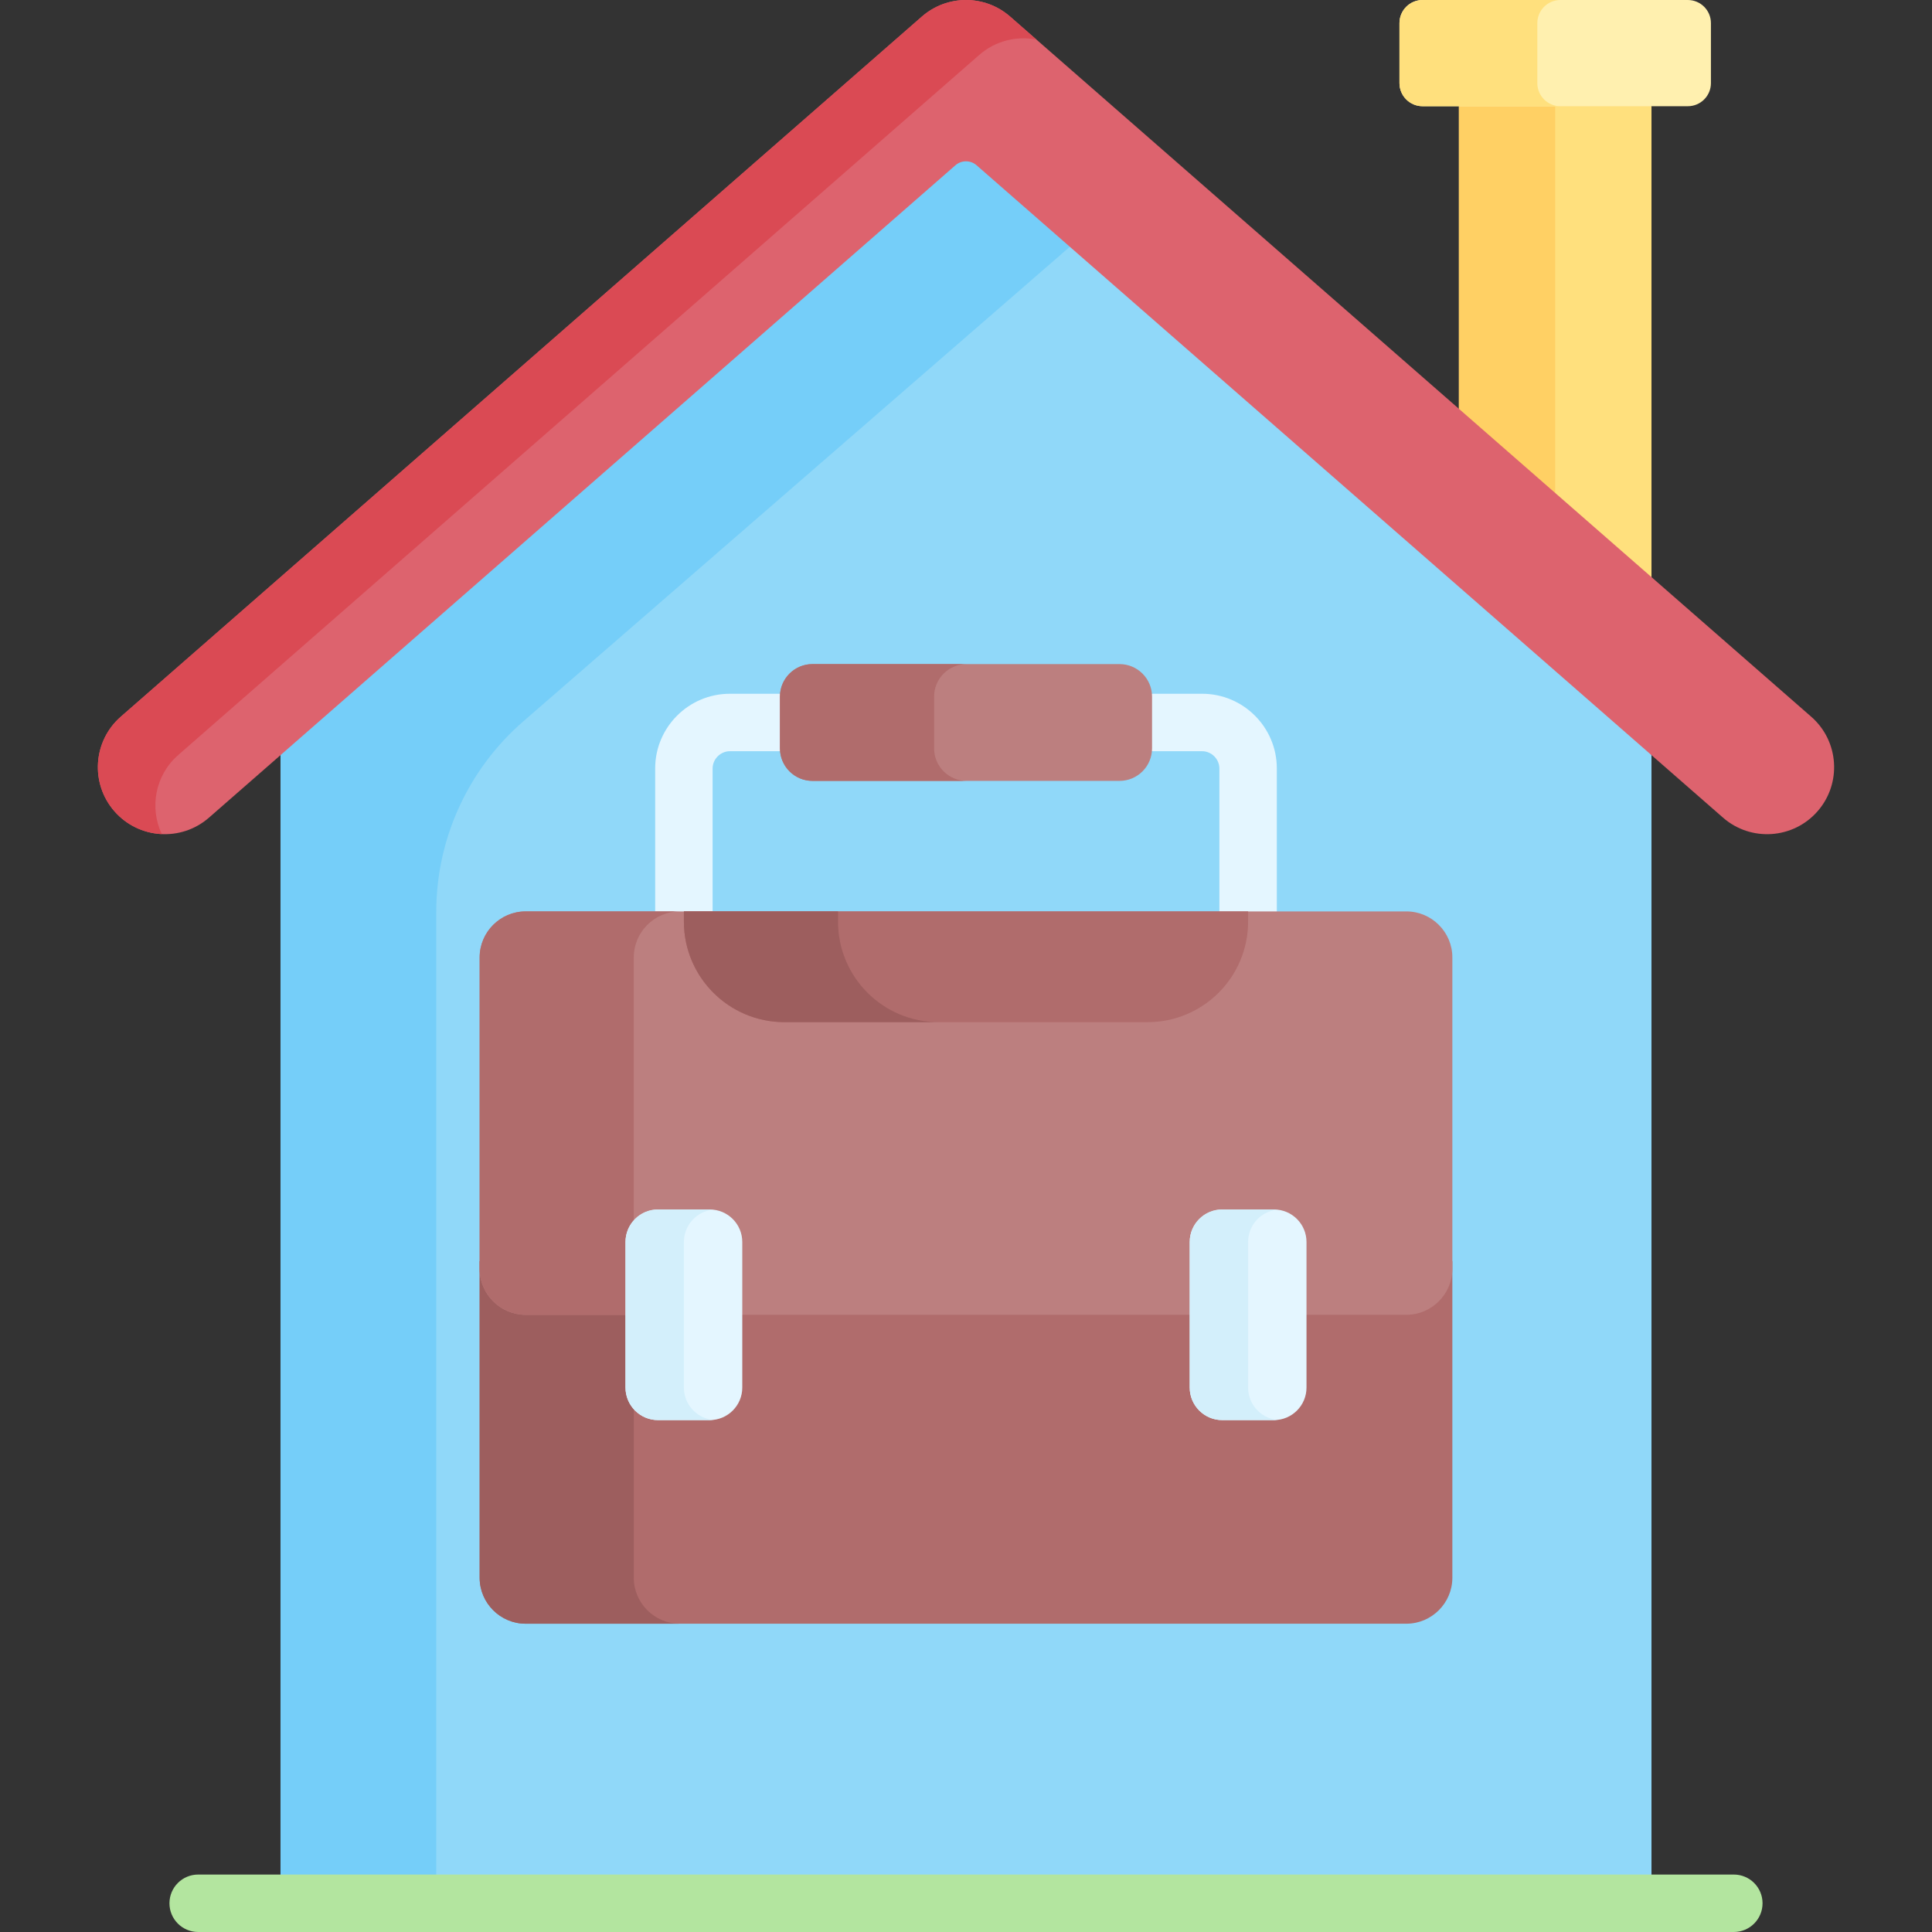 <svg id="Capa_1" enable-background="new 0 0 512 512" height="512" viewBox="0 0 512 512" width="512" xmlns="http://www.w3.org/2000/svg"><rect x="0" y="0" width="512" height="512" fill="#333333" stroke="none"/><g><path d="m430.372 184.005-174.372-151.553-176.096 152.907-5.565 14.757v304.272h363.322v-304.272z" fill="#90d8f9"/><path d="m115.61 241.716c0-19.907 8.815-38.174 23.045-50.53l150.061-130.3-32.716-28.434-176.096 152.907-5.565 14.758v304.272h41.271z" fill="#75cef9"/><path d="m434.347 24.756h-43.386l-4.336 3.394v80.187l2.053 6.488 45.415 40.595 3.568-2.479v-124.791z" fill="#ffe07d"/><path d="m412.144 24.756h-21.183l-4.336 3.394v80.187l2.053 6.488 23.466 20.975z" fill="#ffd064"/><path d="m447.29 0h-70.292c-3.383 0-6.125 2.742-6.125 6.125v15.899c0 3.383 2.742 6.125 6.125 6.125h70.292c3.383 0 6.125-2.742 6.125-6.125v-15.898c0-3.384-2.743-6.126-6.125-6.126z" fill="#fff0af"/><path d="m407.407 22.025v-15.899c0-3.383 2.742-6.125 6.125-6.125h-36.535c-3.383 0-6.125 2.742-6.125 6.125v15.899c0 3.383 2.742 6.125 6.125 6.125h36.535c-3.382 0-6.125-2.742-6.125-6.125z" fill="#ffe07d"/><path d="m479.989 189.935-212.301-185.547c-6.694-5.85-16.682-5.85-23.376 0l-212.301 185.547c-7.386 6.455-8.14 17.675-1.685 25.06 6.456 7.386 17.676 8.139 25.061 1.685l197.804-172.877c1.609-1.406 4.01-1.406 5.619 0l197.803 172.877c7.386 6.454 18.604 5.701 25.061-1.685 6.454-7.386 5.7-18.606-1.685-25.06z" fill="#dd636e"/><g><path d="m47.234 200.083 212.301-185.547c4.277-3.738 9.897-5.075 15.146-4.036l-6.994-6.113c-6.694-5.85-16.682-5.85-23.376 0l-212.3 185.547c-7.386 6.455-8.14 17.675-1.685 25.06 3.314 3.792 7.885 5.822 12.547 6.04-3.308-6.997-1.755-15.605 4.361-20.951z" fill="#da4a54"/></g><g><path d="m330.762 255.234c-4.204 0-7.612-3.408-7.612-7.612v-43.977c0-2.476-2.091-4.567-4.567-4.567h-17.337c-4.204 0-7.612-3.408-7.612-7.612s3.408-7.612 7.612-7.612h17.337c10.912 0 19.79 8.878 19.79 19.79v43.977c.001 4.206-3.407 7.613-7.611 7.613z" fill="#e4f6ff"/></g><g><path d="m181.238 255.234c-4.204 0-7.612-3.408-7.612-7.612v-43.977c0-10.912 8.878-19.79 19.79-19.79h17.338c4.204 0 7.612 3.408 7.612 7.612s-3.408 7.612-7.612 7.612h-17.338c-2.476 0-4.567 2.091-4.567 4.567v43.977c.001 4.204-3.407 7.611-7.611 7.611z" fill="#e4f6ff"/></g><g><path d="m459.481 512h-406.962c-4.204 0-7.612-3.408-7.612-7.612s3.408-7.612 7.612-7.612h406.962c4.204 0 7.612 3.408 7.612 7.612s-3.408 7.612-7.612 7.612z" fill="#b3e59f"/></g><path d="m206.694 184.617v13.701c0 4.764 3.862 8.626 8.626 8.626h81.359c4.764 0 8.626-3.862 8.626-8.626v-13.701c0-4.764-3.862-8.626-8.626-8.626h-81.359c-4.763-.001-8.626 3.862-8.626 8.626z" fill="#bc7f7f"/><path d="m247.543 198.317v-13.701c0-4.764 3.862-8.626 8.626-8.626h-40.848c-4.764 0-8.626 3.862-8.626 8.626v13.701c0 4.764 3.862 8.626 8.626 8.626h40.848c-4.764.001-8.626-3.861-8.626-8.626z" fill="#b06c6c"/><path d="m127.112 334.225v83.896c0 6.698 5.48 12.178 12.178 12.178h233.42c6.698 0 12.178-5.48 12.178-12.178v-83.896z" fill="#b06c6c"/><path d="m167.96 418.121v-83.896h-40.848v83.896c0 6.698 5.48 12.178 12.178 12.178h40.848c-6.697 0-12.178-5.48-12.178-12.178z" fill="#9d5e5e"/><path d="m372.71 241.534h-233.42c-6.698 0-12.178 5.48-12.178 12.178v82.543c0 6.698 5.48 12.178 12.178 12.178h233.42c6.698 0 12.178-5.48 12.178-12.178v-82.543c0-6.698-5.48-12.178-12.178-12.178z" fill="#bc7f7f"/><path d="m167.96 336.255v-82.543c0-6.698 5.48-12.178 12.178-12.178h-40.848c-6.698 0-12.178 5.48-12.178 12.178v82.543c0 6.698 5.48 12.178 12.178 12.178h40.848c-6.698 0-12.178-5.48-12.178-12.178z" fill="#b06c6c"/><path d="m330.762 244.243v-2.71h-149.524v2.71c0 14.708 11.925 26.637 26.637 26.637h96.249c14.708.001 26.638-11.925 26.638-26.637z" fill="#b06c6c"/><path d="m222.086 244.243v-2.71h-40.848v2.71c0 14.708 11.925 26.637 26.638 26.637h40.848c-14.712.001-26.638-11.929-26.638-26.637z" fill="#9d5e5e"/><path d="m188.088 320.524h-13.701c-4.764 0-8.626 3.862-8.626 8.626v38.565c0 4.764 3.862 8.626 8.626 8.626h13.701c4.764 0 8.626-3.862 8.626-8.626v-38.565c.001-4.763-3.861-8.626-8.626-8.626z" fill="#e4f6ff"/><path d="m337.612 320.524h-13.701c-4.764 0-8.626 3.862-8.626 8.626v38.565c0 4.764 3.862 8.626 8.626 8.626h13.701c4.764 0 8.626-3.862 8.626-8.626v-38.565c.001-4.763-3.862-8.626-8.626-8.626z" fill="#e4f6ff"/><g fill="#d3effb"><path d="m181.238 367.716v-38.565c0-4.464 3.391-8.136 7.738-8.581-.292-.03-.588-.045-.888-.045h-13.701c-4.764 0-8.626 3.862-8.626 8.626v38.565c0 4.764 3.862 8.626 8.626 8.626h13.701c.3 0 .596-.016.888-.045-4.347-.445-7.738-4.117-7.738-8.581z"/><path d="m330.762 367.716v-38.565c0-4.464 3.391-8.136 7.738-8.581-.292-.03-.588-.045-.888-.045h-13.701c-4.764 0-8.626 3.862-8.626 8.626v38.565c0 4.764 3.862 8.626 8.626 8.626h13.701c.3 0 .596-.016.888-.045-4.347-.445-7.738-4.117-7.738-8.581z"/></g></g></svg>